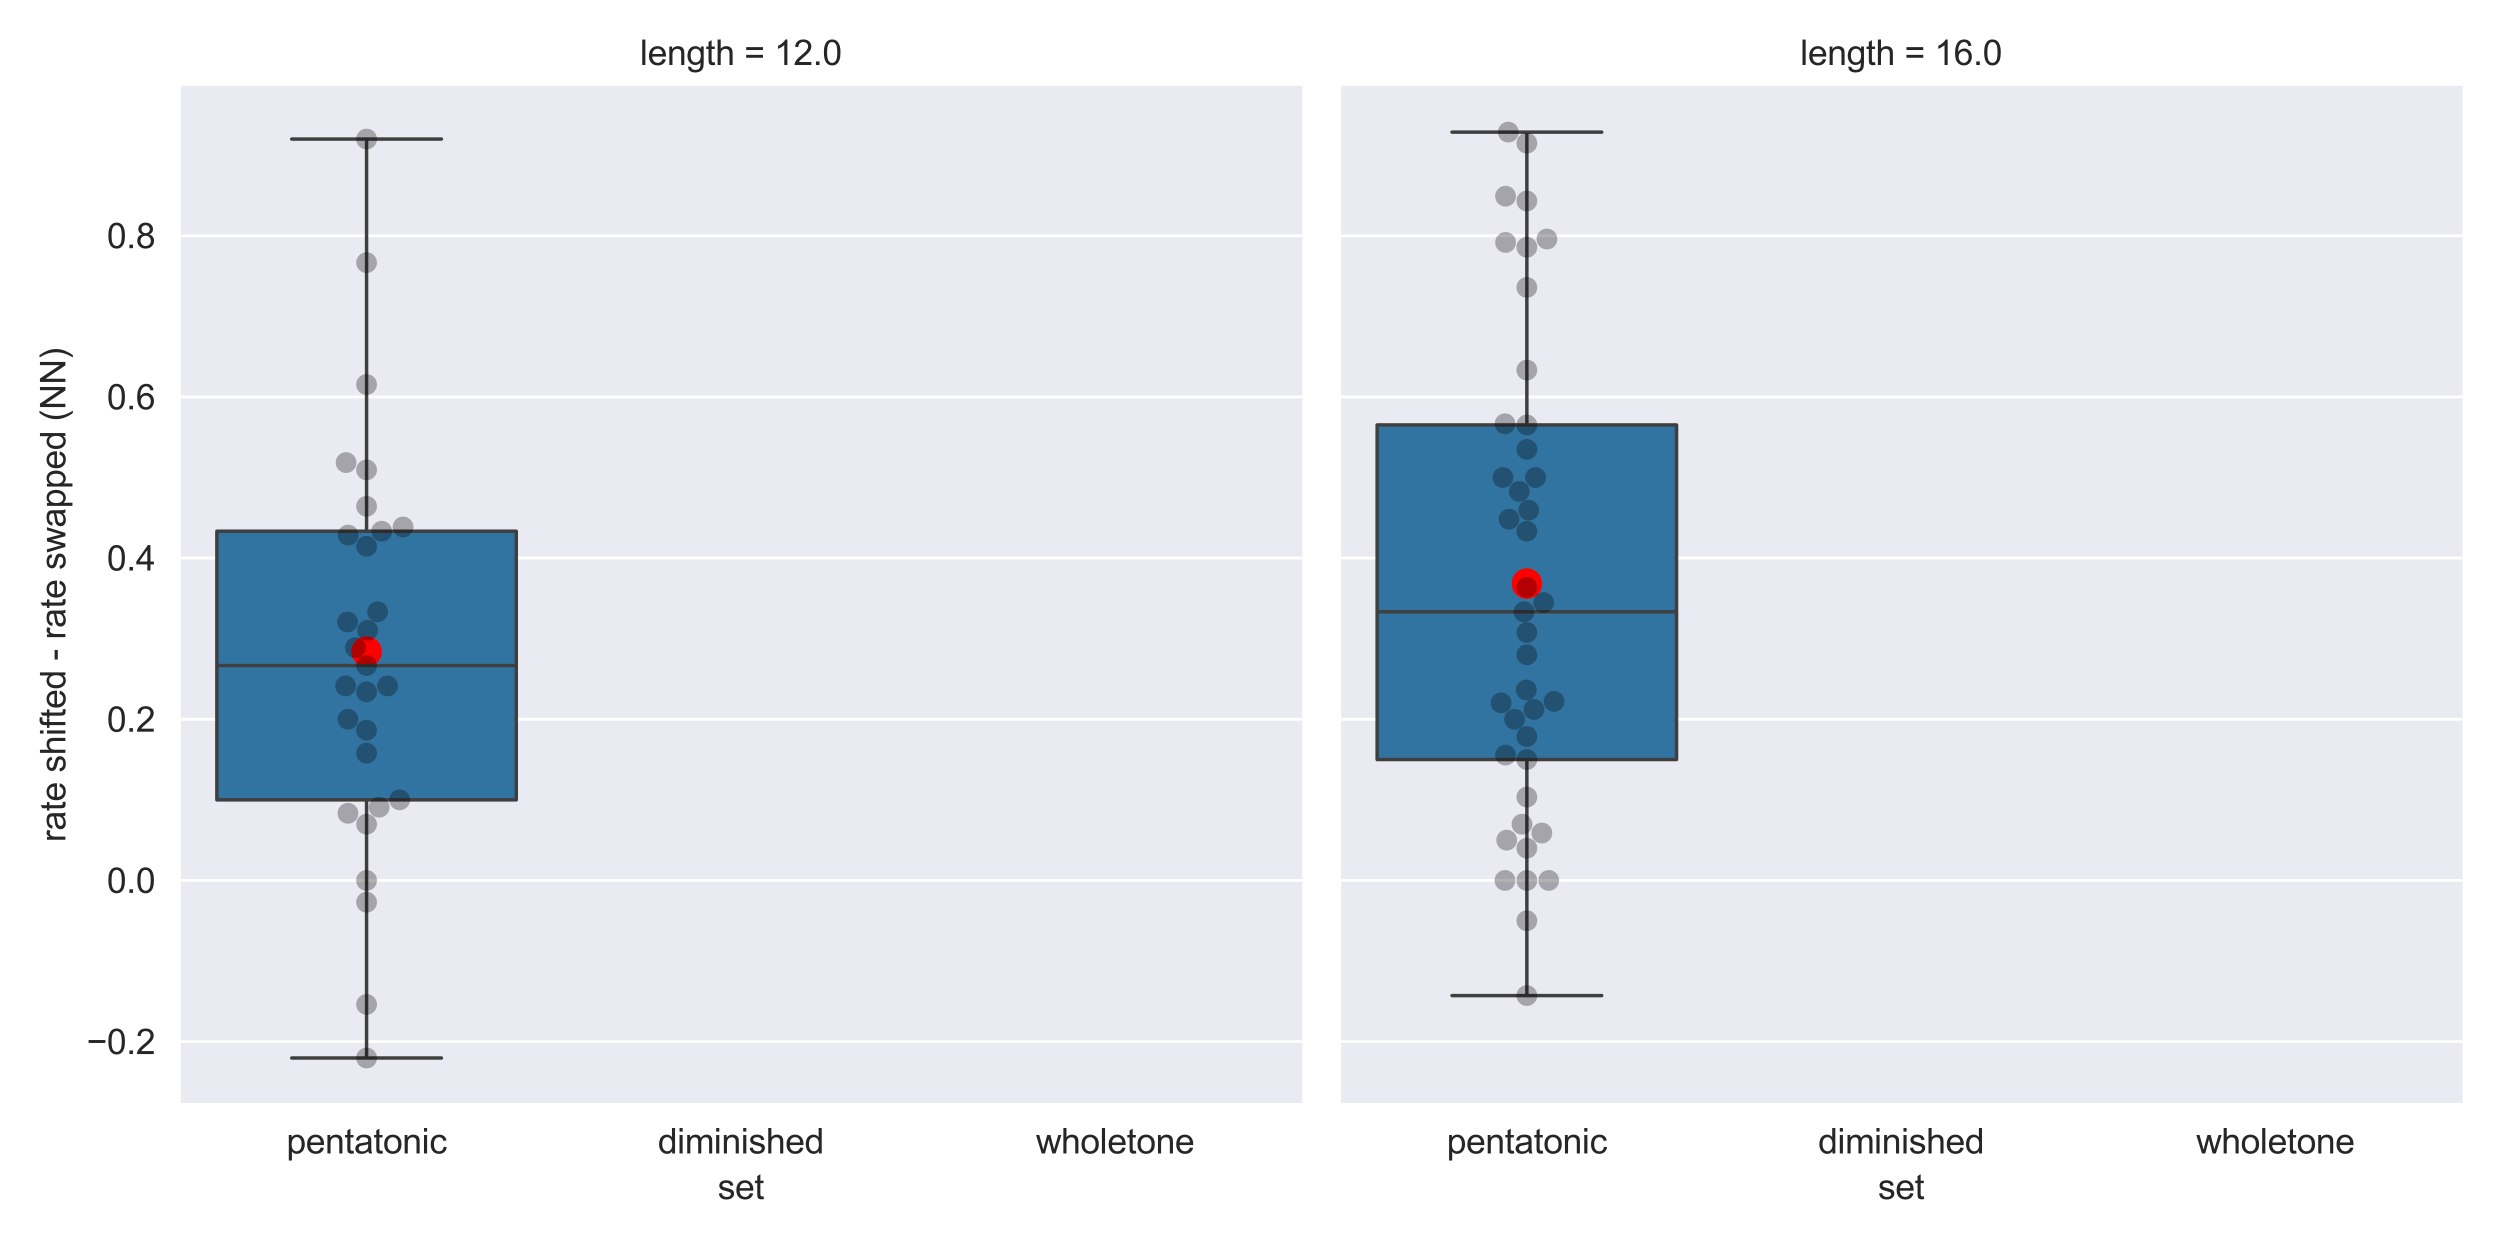 <?xml version="1.0" encoding="utf-8" standalone="no"?>
<!DOCTYPE svg PUBLIC "-//W3C//DTD SVG 1.1//EN"
  "http://www.w3.org/Graphics/SVG/1.1/DTD/svg11.dtd">
<svg xmlns:xlink="http://www.w3.org/1999/xlink" width="720pt" height="360pt" viewBox="0 0 720 360" xmlns="http://www.w3.org/2000/svg" version="1.1">
 <defs>
  <style type="text/css">*{stroke-linejoin: round; stroke-linecap: butt}</style>
 </defs>
 <g id="figure_1">
  <g id="patch_1">
   <path d="M 0 360 
L 720 360 
L 720 0 
L 0 0 
z
" style="fill: #ffffff"/>
  </g>
  <g id="axes_1">
   <g id="patch_2">
    <path d="M 51.68 318.04 
L 375.04 318.04 
L 375.04 24.72 
L 51.68 24.72 
z
" style="fill: #eaeaf2"/>
   </g>
   <g id="matplotlib.axis_1">
    <g id="xtick_1">
     <g id="text_1">
      <!-- pentatonic -->
      <g style="fill: #262626" transform="translate(82.501 332.198) scale(0.1 -0.1)">
       <defs>
        <path id="ArialMT-70" d="M 422 -1272 
L 422 3319 
L 934 3319 
L 934 2888 
Q 1116 3141 1344 3267 
Q 1572 3394 1897 3394 
Q 2322 3394 2647 3175 
Q 2972 2956 3137 2557 
Q 3303 2159 3303 1684 
Q 3303 1175 3120 767 
Q 2938 359 2589 142 
Q 2241 -75 1856 -75 
Q 1575 -75 1351 44 
Q 1128 163 984 344 
L 984 -1272 
L 422 -1272 
z
M 931 1641 
Q 931 1000 1190 694 
Q 1450 388 1819 388 
Q 2194 388 2461 705 
Q 2728 1022 2728 1688 
Q 2728 2322 2467 2637 
Q 2206 2953 1844 2953 
Q 1484 2953 1207 2617 
Q 931 2281 931 1641 
z
" transform="scale(0.016)"/>
        <path id="ArialMT-65" d="M 2694 1069 
L 3275 997 
Q 3138 488 2766 206 
Q 2394 -75 1816 -75 
Q 1088 -75 661 373 
Q 234 822 234 1631 
Q 234 2469 665 2931 
Q 1097 3394 1784 3394 
Q 2450 3394 2872 2941 
Q 3294 2488 3294 1666 
Q 3294 1616 3291 1516 
L 816 1516 
Q 847 969 1125 678 
Q 1403 388 1819 388 
Q 2128 388 2347 550 
Q 2566 713 2694 1069 
z
M 847 1978 
L 2700 1978 
Q 2663 2397 2488 2606 
Q 2219 2931 1791 2931 
Q 1403 2931 1139 2672 
Q 875 2413 847 1978 
z
" transform="scale(0.016)"/>
        <path id="ArialMT-6e" d="M 422 0 
L 422 3319 
L 928 3319 
L 928 2847 
Q 1294 3394 1984 3394 
Q 2284 3394 2536 3286 
Q 2788 3178 2913 3003 
Q 3038 2828 3088 2588 
Q 3119 2431 3119 2041 
L 3119 0 
L 2556 0 
L 2556 2019 
Q 2556 2363 2490 2533 
Q 2425 2703 2258 2804 
Q 2091 2906 1866 2906 
Q 1506 2906 1245 2678 
Q 984 2450 984 1813 
L 984 0 
L 422 0 
z
" transform="scale(0.016)"/>
        <path id="ArialMT-74" d="M 1650 503 
L 1731 6 
Q 1494 -44 1306 -44 
Q 1000 -44 831 53 
Q 663 150 594 308 
Q 525 466 525 972 
L 525 2881 
L 113 2881 
L 113 3319 
L 525 3319 
L 525 4141 
L 1084 4478 
L 1084 3319 
L 1650 3319 
L 1650 2881 
L 1084 2881 
L 1084 941 
Q 1084 700 1114 631 
Q 1144 563 1211 522 
Q 1278 481 1403 481 
Q 1497 481 1650 503 
z
" transform="scale(0.016)"/>
        <path id="ArialMT-61" d="M 2588 409 
Q 2275 144 1986 34 
Q 1697 -75 1366 -75 
Q 819 -75 525 192 
Q 231 459 231 875 
Q 231 1119 342 1320 
Q 453 1522 633 1644 
Q 813 1766 1038 1828 
Q 1203 1872 1538 1913 
Q 2219 1994 2541 2106 
Q 2544 2222 2544 2253 
Q 2544 2597 2384 2738 
Q 2169 2928 1744 2928 
Q 1347 2928 1158 2789 
Q 969 2650 878 2297 
L 328 2372 
Q 403 2725 575 2942 
Q 747 3159 1072 3276 
Q 1397 3394 1825 3394 
Q 2250 3394 2515 3294 
Q 2781 3194 2906 3042 
Q 3031 2891 3081 2659 
Q 3109 2516 3109 2141 
L 3109 1391 
Q 3109 606 3145 398 
Q 3181 191 3288 0 
L 2700 0 
Q 2613 175 2588 409 
z
M 2541 1666 
Q 2234 1541 1622 1453 
Q 1275 1403 1131 1340 
Q 988 1278 909 1158 
Q 831 1038 831 891 
Q 831 666 1001 516 
Q 1172 366 1500 366 
Q 1825 366 2078 508 
Q 2331 650 2450 897 
Q 2541 1088 2541 1459 
L 2541 1666 
z
" transform="scale(0.016)"/>
        <path id="ArialMT-6f" d="M 213 1659 
Q 213 2581 725 3025 
Q 1153 3394 1769 3394 
Q 2453 3394 2887 2945 
Q 3322 2497 3322 1706 
Q 3322 1066 3130 698 
Q 2938 331 2570 128 
Q 2203 -75 1769 -75 
Q 1072 -75 642 372 
Q 213 819 213 1659 
z
M 791 1659 
Q 791 1022 1069 705 
Q 1347 388 1769 388 
Q 2188 388 2466 706 
Q 2744 1025 2744 1678 
Q 2744 2294 2464 2611 
Q 2184 2928 1769 2928 
Q 1347 2928 1069 2612 
Q 791 2297 791 1659 
z
" transform="scale(0.016)"/>
        <path id="ArialMT-69" d="M 425 3934 
L 425 4581 
L 988 4581 
L 988 3934 
L 425 3934 
z
M 425 0 
L 425 3319 
L 988 3319 
L 988 0 
L 425 0 
z
" transform="scale(0.016)"/>
        <path id="ArialMT-63" d="M 2588 1216 
L 3141 1144 
Q 3050 572 2676 248 
Q 2303 -75 1759 -75 
Q 1078 -75 664 370 
Q 250 816 250 1647 
Q 250 2184 428 2587 
Q 606 2991 970 3192 
Q 1334 3394 1763 3394 
Q 2303 3394 2647 3120 
Q 2991 2847 3088 2344 
L 2541 2259 
Q 2463 2594 2264 2762 
Q 2066 2931 1784 2931 
Q 1359 2931 1093 2626 
Q 828 2322 828 1663 
Q 828 994 1084 691 
Q 1341 388 1753 388 
Q 2084 388 2306 591 
Q 2528 794 2588 1216 
z
" transform="scale(0.016)"/>
       </defs>
       <use xlink:href="#ArialMT-70"/>
       <use xlink:href="#ArialMT-65" x="55.615"/>
       <use xlink:href="#ArialMT-6e" x="111.23"/>
       <use xlink:href="#ArialMT-74" x="166.846"/>
       <use xlink:href="#ArialMT-61" x="194.629"/>
       <use xlink:href="#ArialMT-74" x="250.244"/>
       <use xlink:href="#ArialMT-6f" x="278.027"/>
       <use xlink:href="#ArialMT-6e" x="333.643"/>
       <use xlink:href="#ArialMT-69" x="389.258"/>
       <use xlink:href="#ArialMT-63" x="411.475"/>
      </g>
     </g>
    </g>
    <g id="xtick_2">
     <g id="text_2">
      <!-- diminished -->
      <g style="fill: #262626" transform="translate(189.46 332.198) scale(0.1 -0.1)">
       <defs>
        <path id="ArialMT-64" d="M 2575 0 
L 2575 419 
Q 2259 -75 1647 -75 
Q 1250 -75 917 144 
Q 584 363 401 755 
Q 219 1147 219 1656 
Q 219 2153 384 2558 
Q 550 2963 881 3178 
Q 1213 3394 1622 3394 
Q 1922 3394 2156 3267 
Q 2391 3141 2538 2938 
L 2538 4581 
L 3097 4581 
L 3097 0 
L 2575 0 
z
M 797 1656 
Q 797 1019 1065 703 
Q 1334 388 1700 388 
Q 2069 388 2326 689 
Q 2584 991 2584 1609 
Q 2584 2291 2321 2609 
Q 2059 2928 1675 2928 
Q 1300 2928 1048 2622 
Q 797 2316 797 1656 
z
" transform="scale(0.016)"/>
        <path id="ArialMT-6d" d="M 422 0 
L 422 3319 
L 925 3319 
L 925 2853 
Q 1081 3097 1340 3245 
Q 1600 3394 1931 3394 
Q 2300 3394 2536 3241 
Q 2772 3088 2869 2813 
Q 3263 3394 3894 3394 
Q 4388 3394 4653 3120 
Q 4919 2847 4919 2278 
L 4919 0 
L 4359 0 
L 4359 2091 
Q 4359 2428 4304 2576 
Q 4250 2725 4106 2815 
Q 3963 2906 3769 2906 
Q 3419 2906 3187 2673 
Q 2956 2441 2956 1928 
L 2956 0 
L 2394 0 
L 2394 2156 
Q 2394 2531 2256 2718 
Q 2119 2906 1806 2906 
Q 1569 2906 1367 2781 
Q 1166 2656 1075 2415 
Q 984 2175 984 1722 
L 984 0 
L 422 0 
z
" transform="scale(0.016)"/>
        <path id="ArialMT-73" d="M 197 991 
L 753 1078 
Q 800 744 1014 566 
Q 1228 388 1613 388 
Q 2000 388 2187 545 
Q 2375 703 2375 916 
Q 2375 1106 2209 1216 
Q 2094 1291 1634 1406 
Q 1016 1563 777 1677 
Q 538 1791 414 1992 
Q 291 2194 291 2438 
Q 291 2659 392 2848 
Q 494 3038 669 3163 
Q 800 3259 1026 3326 
Q 1253 3394 1513 3394 
Q 1903 3394 2198 3281 
Q 2494 3169 2634 2976 
Q 2775 2784 2828 2463 
L 2278 2388 
Q 2241 2644 2061 2787 
Q 1881 2931 1553 2931 
Q 1166 2931 1000 2803 
Q 834 2675 834 2503 
Q 834 2394 903 2306 
Q 972 2216 1119 2156 
Q 1203 2125 1616 2013 
Q 2213 1853 2448 1751 
Q 2684 1650 2818 1456 
Q 2953 1263 2953 975 
Q 2953 694 2789 445 
Q 2625 197 2315 61 
Q 2006 -75 1616 -75 
Q 969 -75 630 194 
Q 291 463 197 991 
z
" transform="scale(0.016)"/>
        <path id="ArialMT-68" d="M 422 0 
L 422 4581 
L 984 4581 
L 984 2938 
Q 1378 3394 1978 3394 
Q 2347 3394 2619 3248 
Q 2891 3103 3008 2847 
Q 3125 2591 3125 2103 
L 3125 0 
L 2563 0 
L 2563 2103 
Q 2563 2525 2380 2717 
Q 2197 2909 1863 2909 
Q 1613 2909 1392 2779 
Q 1172 2650 1078 2428 
Q 984 2206 984 1816 
L 984 0 
L 422 0 
z
" transform="scale(0.016)"/>
       </defs>
       <use xlink:href="#ArialMT-64"/>
       <use xlink:href="#ArialMT-69" x="55.615"/>
       <use xlink:href="#ArialMT-6d" x="77.832"/>
       <use xlink:href="#ArialMT-69" x="161.133"/>
       <use xlink:href="#ArialMT-6e" x="183.35"/>
       <use xlink:href="#ArialMT-69" x="238.965"/>
       <use xlink:href="#ArialMT-73" x="261.182"/>
       <use xlink:href="#ArialMT-68" x="311.182"/>
       <use xlink:href="#ArialMT-65" x="366.797"/>
       <use xlink:href="#ArialMT-64" x="422.412"/>
      </g>
     </g>
    </g>
    <g id="xtick_3">
     <g id="text_3">
      <!-- wholetone -->
      <g style="fill: #262626" transform="translate(298.353 332.198) scale(0.1 -0.1)">
       <defs>
        <path id="ArialMT-77" d="M 1034 0 
L 19 3319 
L 600 3319 
L 1128 1403 
L 1325 691 
Q 1338 744 1497 1375 
L 2025 3319 
L 2603 3319 
L 3100 1394 
L 3266 759 
L 3456 1400 
L 4025 3319 
L 4572 3319 
L 3534 0 
L 2950 0 
L 2422 1988 
L 2294 2553 
L 1622 0 
L 1034 0 
z
" transform="scale(0.016)"/>
        <path id="ArialMT-6c" d="M 409 0 
L 409 4581 
L 972 4581 
L 972 0 
L 409 0 
z
" transform="scale(0.016)"/>
       </defs>
       <use xlink:href="#ArialMT-77"/>
       <use xlink:href="#ArialMT-68" x="72.217"/>
       <use xlink:href="#ArialMT-6f" x="127.832"/>
       <use xlink:href="#ArialMT-6c" x="183.447"/>
       <use xlink:href="#ArialMT-65" x="205.664"/>
       <use xlink:href="#ArialMT-74" x="261.279"/>
       <use xlink:href="#ArialMT-6f" x="289.062"/>
       <use xlink:href="#ArialMT-6e" x="344.678"/>
       <use xlink:href="#ArialMT-65" x="400.293"/>
      </g>
     </g>
    </g>
    <g id="text_4">
     <!-- set -->
     <g style="fill: #262626" transform="translate(206.69 345.343) scale(0.1 -0.1)">
      <use xlink:href="#ArialMT-73"/>
      <use xlink:href="#ArialMT-65" x="50"/>
      <use xlink:href="#ArialMT-74" x="105.615"/>
     </g>
    </g>
   </g>
   <g id="matplotlib.axis_2">
    <g id="ytick_1">
     <g id="line2d_1">
      <path d="M 51.68 299.987 
L 375.04 299.987 
" clip-path="url(#p1018d784e9)" style="fill: none; stroke: #ffffff; stroke-width: 0.8; stroke-linecap: round"/>
     </g>
     <g id="text_5">
      <!-- −0.2 -->
      <g style="fill: #262626" transform="translate(24.939 303.566) scale(0.1 -0.1)">
       <defs>
        <path id="ArialMT-2212" d="M 3381 1997 
L 356 1997 
L 356 2522 
L 3381 2522 
L 3381 1997 
z
" transform="scale(0.016)"/>
        <path id="ArialMT-30" d="M 266 2259 
Q 266 3072 433 3567 
Q 600 4063 929 4331 
Q 1259 4600 1759 4600 
Q 2128 4600 2406 4451 
Q 2684 4303 2865 4023 
Q 3047 3744 3150 3342 
Q 3253 2941 3253 2259 
Q 3253 1453 3087 958 
Q 2922 463 2592 192 
Q 2263 -78 1759 -78 
Q 1097 -78 719 397 
Q 266 969 266 2259 
z
M 844 2259 
Q 844 1131 1108 757 
Q 1372 384 1759 384 
Q 2147 384 2411 759 
Q 2675 1134 2675 2259 
Q 2675 3391 2411 3762 
Q 2147 4134 1753 4134 
Q 1366 4134 1134 3806 
Q 844 3388 844 2259 
z
" transform="scale(0.016)"/>
        <path id="ArialMT-2e" d="M 581 0 
L 581 641 
L 1222 641 
L 1222 0 
L 581 0 
z
" transform="scale(0.016)"/>
        <path id="ArialMT-32" d="M 3222 541 
L 3222 0 
L 194 0 
Q 188 203 259 391 
Q 375 700 629 1000 
Q 884 1300 1366 1694 
Q 2113 2306 2375 2664 
Q 2638 3022 2638 3341 
Q 2638 3675 2398 3904 
Q 2159 4134 1775 4134 
Q 1369 4134 1125 3890 
Q 881 3647 878 3216 
L 300 3275 
Q 359 3922 746 4261 
Q 1134 4600 1788 4600 
Q 2447 4600 2831 4234 
Q 3216 3869 3216 3328 
Q 3216 3053 3103 2787 
Q 2991 2522 2730 2228 
Q 2469 1934 1863 1422 
Q 1356 997 1212 845 
Q 1069 694 975 541 
L 3222 541 
z
" transform="scale(0.016)"/>
       </defs>
       <use xlink:href="#ArialMT-2212"/>
       <use xlink:href="#ArialMT-30" x="58.398"/>
       <use xlink:href="#ArialMT-2e" x="114.014"/>
       <use xlink:href="#ArialMT-32" x="141.797"/>
      </g>
     </g>
    </g>
    <g id="ytick_2">
     <g id="line2d_2">
      <path d="M 51.68 253.568 
L 375.04 253.568 
" clip-path="url(#p1018d784e9)" style="fill: none; stroke: #ffffff; stroke-width: 0.8; stroke-linecap: round"/>
     </g>
     <g id="text_6">
      <!-- 0.0 -->
      <g style="fill: #262626" transform="translate(30.78 257.147) scale(0.1 -0.1)">
       <use xlink:href="#ArialMT-30"/>
       <use xlink:href="#ArialMT-2e" x="55.615"/>
       <use xlink:href="#ArialMT-30" x="83.398"/>
      </g>
     </g>
    </g>
    <g id="ytick_3">
     <g id="line2d_3">
      <path d="M 51.68 207.149 
L 375.04 207.149 
" clip-path="url(#p1018d784e9)" style="fill: none; stroke: #ffffff; stroke-width: 0.8; stroke-linecap: round"/>
     </g>
     <g id="text_7">
      <!-- 0.2 -->
      <g style="fill: #262626" transform="translate(30.78 210.728) scale(0.1 -0.1)">
       <use xlink:href="#ArialMT-30"/>
       <use xlink:href="#ArialMT-2e" x="55.615"/>
       <use xlink:href="#ArialMT-32" x="83.398"/>
      </g>
     </g>
    </g>
    <g id="ytick_4">
     <g id="line2d_4">
      <path d="M 51.68 160.731 
L 375.04 160.731 
" clip-path="url(#p1018d784e9)" style="fill: none; stroke: #ffffff; stroke-width: 0.8; stroke-linecap: round"/>
     </g>
     <g id="text_8">
      <!-- 0.4 -->
      <g style="fill: #262626" transform="translate(30.78 164.31) scale(0.1 -0.1)">
       <defs>
        <path id="ArialMT-34" d="M 2069 0 
L 2069 1097 
L 81 1097 
L 81 1613 
L 2172 4581 
L 2631 4581 
L 2631 1613 
L 3250 1613 
L 3250 1097 
L 2631 1097 
L 2631 0 
L 2069 0 
z
M 2069 1613 
L 2069 3678 
L 634 1613 
L 2069 1613 
z
" transform="scale(0.016)"/>
       </defs>
       <use xlink:href="#ArialMT-30"/>
       <use xlink:href="#ArialMT-2e" x="55.615"/>
       <use xlink:href="#ArialMT-34" x="83.398"/>
      </g>
     </g>
    </g>
    <g id="ytick_5">
     <g id="line2d_5">
      <path d="M 51.68 114.312 
L 375.04 114.312 
" clip-path="url(#p1018d784e9)" style="fill: none; stroke: #ffffff; stroke-width: 0.8; stroke-linecap: round"/>
     </g>
     <g id="text_9">
      <!-- 0.6 -->
      <g style="fill: #262626" transform="translate(30.78 117.891) scale(0.1 -0.1)">
       <defs>
        <path id="ArialMT-36" d="M 3184 3459 
L 2625 3416 
Q 2550 3747 2413 3897 
Q 2184 4138 1850 4138 
Q 1581 4138 1378 3988 
Q 1113 3794 959 3422 
Q 806 3050 800 2363 
Q 1003 2672 1297 2822 
Q 1591 2972 1913 2972 
Q 2475 2972 2870 2558 
Q 3266 2144 3266 1488 
Q 3266 1056 3080 686 
Q 2894 316 2569 119 
Q 2244 -78 1831 -78 
Q 1128 -78 684 439 
Q 241 956 241 2144 
Q 241 3472 731 4075 
Q 1159 4600 1884 4600 
Q 2425 4600 2770 4297 
Q 3116 3994 3184 3459 
z
M 888 1484 
Q 888 1194 1011 928 
Q 1134 663 1356 523 
Q 1578 384 1822 384 
Q 2178 384 2434 671 
Q 2691 959 2691 1453 
Q 2691 1928 2437 2201 
Q 2184 2475 1800 2475 
Q 1419 2475 1153 2201 
Q 888 1928 888 1484 
z
" transform="scale(0.016)"/>
       </defs>
       <use xlink:href="#ArialMT-30"/>
       <use xlink:href="#ArialMT-2e" x="55.615"/>
       <use xlink:href="#ArialMT-36" x="83.398"/>
      </g>
     </g>
    </g>
    <g id="ytick_6">
     <g id="line2d_6">
      <path d="M 51.68 67.893 
L 375.04 67.893 
" clip-path="url(#p1018d784e9)" style="fill: none; stroke: #ffffff; stroke-width: 0.8; stroke-linecap: round"/>
     </g>
     <g id="text_10">
      <!-- 0.8 -->
      <g style="fill: #262626" transform="translate(30.78 71.472) scale(0.1 -0.1)">
       <defs>
        <path id="ArialMT-38" d="M 1131 2484 
Q 781 2613 612 2850 
Q 444 3088 444 3419 
Q 444 3919 803 4259 
Q 1163 4600 1759 4600 
Q 2359 4600 2725 4251 
Q 3091 3903 3091 3403 
Q 3091 3084 2923 2848 
Q 2756 2613 2416 2484 
Q 2838 2347 3058 2040 
Q 3278 1734 3278 1309 
Q 3278 722 2862 322 
Q 2447 -78 1769 -78 
Q 1091 -78 675 323 
Q 259 725 259 1325 
Q 259 1772 486 2073 
Q 713 2375 1131 2484 
z
M 1019 3438 
Q 1019 3113 1228 2906 
Q 1438 2700 1772 2700 
Q 2097 2700 2305 2904 
Q 2513 3109 2513 3406 
Q 2513 3716 2298 3927 
Q 2084 4138 1766 4138 
Q 1444 4138 1231 3931 
Q 1019 3725 1019 3438 
z
M 838 1322 
Q 838 1081 952 856 
Q 1066 631 1291 507 
Q 1516 384 1775 384 
Q 2178 384 2440 643 
Q 2703 903 2703 1303 
Q 2703 1709 2433 1975 
Q 2163 2241 1756 2241 
Q 1359 2241 1098 1978 
Q 838 1716 838 1322 
z
" transform="scale(0.016)"/>
       </defs>
       <use xlink:href="#ArialMT-30"/>
       <use xlink:href="#ArialMT-2e" x="55.615"/>
       <use xlink:href="#ArialMT-38" x="83.398"/>
      </g>
     </g>
    </g>
    <g id="text_11">
     <!-- rate shifted - rate swapped (NN) -->
     <g style="fill: #262626" transform="translate(18.835 242.515) rotate(-90) scale(0.1 -0.1)">
      <defs>
       <path id="ArialMT-72" d="M 416 0 
L 416 3319 
L 922 3319 
L 922 2816 
Q 1116 3169 1280 3281 
Q 1444 3394 1641 3394 
Q 1925 3394 2219 3213 
L 2025 2691 
Q 1819 2813 1613 2813 
Q 1428 2813 1281 2702 
Q 1134 2591 1072 2394 
Q 978 2094 978 1738 
L 978 0 
L 416 0 
z
" transform="scale(0.016)"/>
       <path id="ArialMT-20" transform="scale(0.016)"/>
       <path id="ArialMT-66" d="M 556 0 
L 556 2881 
L 59 2881 
L 59 3319 
L 556 3319 
L 556 3672 
Q 556 4006 616 4169 
Q 697 4388 901 4523 
Q 1106 4659 1475 4659 
Q 1713 4659 2000 4603 
L 1916 4113 
Q 1741 4144 1584 4144 
Q 1328 4144 1222 4034 
Q 1116 3925 1116 3625 
L 1116 3319 
L 1763 3319 
L 1763 2881 
L 1116 2881 
L 1116 0 
L 556 0 
z
" transform="scale(0.016)"/>
       <path id="ArialMT-2d" d="M 203 1375 
L 203 1941 
L 1931 1941 
L 1931 1375 
L 203 1375 
z
" transform="scale(0.016)"/>
       <path id="ArialMT-28" d="M 1497 -1347 
Q 1031 -759 709 28 
Q 388 816 388 1659 
Q 388 2403 628 3084 
Q 909 3875 1497 4659 
L 1900 4659 
Q 1522 4009 1400 3731 
Q 1209 3300 1100 2831 
Q 966 2247 966 1656 
Q 966 153 1900 -1347 
L 1497 -1347 
z
" transform="scale(0.016)"/>
       <path id="ArialMT-4e" d="M 488 0 
L 488 4581 
L 1109 4581 
L 3516 984 
L 3516 4581 
L 4097 4581 
L 4097 0 
L 3475 0 
L 1069 3600 
L 1069 0 
L 488 0 
z
" transform="scale(0.016)"/>
       <path id="ArialMT-29" d="M 791 -1347 
L 388 -1347 
Q 1322 153 1322 1656 
Q 1322 2244 1188 2822 
Q 1081 3291 891 3722 
Q 769 4003 388 4659 
L 791 4659 
Q 1378 3875 1659 3084 
Q 1900 2403 1900 1659 
Q 1900 816 1576 28 
Q 1253 -759 791 -1347 
z
" transform="scale(0.016)"/>
      </defs>
      <use xlink:href="#ArialMT-72"/>
      <use xlink:href="#ArialMT-61" x="33.301"/>
      <use xlink:href="#ArialMT-74" x="88.916"/>
      <use xlink:href="#ArialMT-65" x="116.699"/>
      <use xlink:href="#ArialMT-20" x="172.314"/>
      <use xlink:href="#ArialMT-73" x="200.098"/>
      <use xlink:href="#ArialMT-68" x="250.098"/>
      <use xlink:href="#ArialMT-69" x="305.713"/>
      <use xlink:href="#ArialMT-66" x="327.93"/>
      <use xlink:href="#ArialMT-74" x="355.713"/>
      <use xlink:href="#ArialMT-65" x="383.496"/>
      <use xlink:href="#ArialMT-64" x="439.111"/>
      <use xlink:href="#ArialMT-20" x="494.727"/>
      <use xlink:href="#ArialMT-2d" x="522.51"/>
      <use xlink:href="#ArialMT-20" x="555.811"/>
      <use xlink:href="#ArialMT-72" x="583.594"/>
      <use xlink:href="#ArialMT-61" x="616.895"/>
      <use xlink:href="#ArialMT-74" x="672.51"/>
      <use xlink:href="#ArialMT-65" x="700.293"/>
      <use xlink:href="#ArialMT-20" x="755.908"/>
      <use xlink:href="#ArialMT-73" x="783.691"/>
      <use xlink:href="#ArialMT-77" x="833.691"/>
      <use xlink:href="#ArialMT-61" x="905.908"/>
      <use xlink:href="#ArialMT-70" x="961.523"/>
      <use xlink:href="#ArialMT-70" x="1017.139"/>
      <use xlink:href="#ArialMT-65" x="1072.754"/>
      <use xlink:href="#ArialMT-64" x="1128.369"/>
      <use xlink:href="#ArialMT-20" x="1183.984"/>
      <use xlink:href="#ArialMT-28" x="1211.768"/>
      <use xlink:href="#ArialMT-4e" x="1245.068"/>
      <use xlink:href="#ArialMT-4e" x="1317.285"/>
      <use xlink:href="#ArialMT-29" x="1389.502"/>
     </g>
    </g>
   </g>
   <g id="patch_3">
    <path d="M 62.459 230.359 
L 148.688 230.359 
L 148.688 152.994 
L 62.459 152.994 
L 62.459 230.359 
z
" clip-path="url(#p1018d784e9)" style="fill: #3274a1; stroke: #3f3f3f; stroke-linejoin: miter"/>
   </g>
   <g id="line2d_7">
    <path d="M 105.573 230.359 
L 105.573 304.707 
" clip-path="url(#p1018d784e9)" style="fill: none; stroke: #3f3f3f"/>
   </g>
   <g id="line2d_8">
    <path d="M 105.573 152.994 
L 105.573 40.042 
" clip-path="url(#p1018d784e9)" style="fill: none; stroke: #3f3f3f"/>
   </g>
   <g id="line2d_9">
    <path d="M 84.016 304.707 
L 127.131 304.707 
" clip-path="url(#p1018d784e9)" style="fill: none; stroke: #3f3f3f; stroke-linecap: round"/>
   </g>
   <g id="line2d_10">
    <path d="M 84.016 40.042 
L 127.131 40.042 
" clip-path="url(#p1018d784e9)" style="fill: none; stroke: #3f3f3f; stroke-linecap: round"/>
   </g>
   <g id="line2d_11"/>
   <g id="line2d_12">
    <defs>
     <path id="m2d10c7b315" d="M 0 3.384 
C 0.897 3.384 1.758 3.027 2.393 2.393 
C 3.027 1.758 3.384 0.897 3.384 0 
C 3.384 -0.897 3.027 -1.758 2.393 -2.393 
C 1.758 -3.027 0.897 -3.384 0 -3.384 
C -0.897 -3.384 -1.758 -3.027 -2.393 -2.393 
C -3.027 -1.758 -3.384 -0.897 -3.384 0 
C -3.384 0.897 -3.027 1.758 -2.393 2.393 
C -1.758 3.027 -0.897 3.384 0 3.384 
z
" style="stroke: #ff0000; stroke-width: 2.025"/>
    </defs>
    <g clip-path="url(#p1018d784e9)">
     <use xlink:href="#m2d10c7b315" x="105.573" y="187.675" style="fill: #ff0000; stroke: #ff0000; stroke-width: 2.025"/>
    </g>
   </g>
   <g id="line2d_13">
    <path d="M 62.459 191.676 
L 148.688 191.676 
" clip-path="url(#p1018d784e9)" style="fill: none; stroke: #3f3f3f"/>
   </g>
   <g id="patch_4">
    <path d="M 51.68 318.04 
L 51.68 24.72 
" style="fill: none; stroke: #ffffff; stroke-width: 0.8; stroke-linejoin: miter; stroke-linecap: square"/>
   </g>
   <g id="patch_5">
    <path d="M 51.68 318.04 
L 375.04 318.04 
" style="fill: none; stroke: #ffffff; stroke-width: 0.8; stroke-linejoin: miter; stroke-linecap: square"/>
   </g>
   <g id="PathCollection_1">
    <defs>
     <path id="m7221fc962d" d="M 0 3 
C 0.796 3 1.559 2.684 2.121 2.121 
C 2.684 1.559 3 0.796 3 0 
C 3 -0.796 2.684 -1.559 2.121 -2.121 
C 1.559 -2.684 0.796 -3 0 -3 
C -0.796 -3 -1.559 -2.684 -2.121 -2.121 
C -2.684 -1.559 -3 -0.796 -3 0 
C -3 0.796 -2.684 1.559 -2.121 2.121 
C -1.559 2.684 -0.796 3 0 3 
z
"/>
    </defs>
    <g clip-path="url(#p1018d784e9)">
     <use xlink:href="#m7221fc962d" x="105.573" y="253.568" style="fill-opacity: 0.3"/>
     <use xlink:href="#m7221fc962d" x="105.573" y="304.707" style="fill-opacity: 0.3"/>
     <use xlink:href="#m7221fc962d" x="105.573" y="157.334" style="fill-opacity: 0.3"/>
     <use xlink:href="#m7221fc962d" x="105.573" y="199.248" style="fill-opacity: 0.3"/>
     <use xlink:href="#m7221fc962d" x="105.573" y="110.741" style="fill-opacity: 0.3"/>
     <use xlink:href="#m7221fc962d" x="105.573" y="216.922" style="fill-opacity: 0.3"/>
     <use xlink:href="#m7221fc962d" x="111.614" y="197.545" style="fill-opacity: 0.3"/>
     <use xlink:href="#m7221fc962d" x="105.573" y="210.296" style="fill-opacity: 0.3"/>
     <use xlink:href="#m7221fc962d" x="105.573" y="289.275" style="fill-opacity: 0.3"/>
     <use xlink:href="#m7221fc962d" x="99.532" y="197.545" style="fill-opacity: 0.3"/>
     <use xlink:href="#m7221fc962d" x="105.573" y="75.63" style="fill-opacity: 0.3"/>
     <use xlink:href="#m7221fc962d" x="105.573" y="40.042" style="fill-opacity: 0.3"/>
     <use xlink:href="#m7221fc962d" x="102.354" y="186.519" style="fill-opacity: 0.3"/>
     <use xlink:href="#m7221fc962d" x="100.102" y="179.123" style="fill-opacity: 0.3"/>
     <use xlink:href="#m7221fc962d" x="109.924" y="152.994" style="fill-opacity: 0.3"/>
     <use xlink:href="#m7221fc962d" x="99.675" y="133.223" style="fill-opacity: 0.3"/>
     <use xlink:href="#m7221fc962d" x="115.097" y="230.359" style="fill-opacity: 0.3"/>
     <use xlink:href="#m7221fc962d" x="105.573" y="259.841" style="fill-opacity: 0.3"/>
     <use xlink:href="#m7221fc962d" x="108.75" y="176.204" style="fill-opacity: 0.3"/>
     <use xlink:href="#m7221fc962d" x="116.092" y="151.773" style="fill-opacity: 0.3"/>
     <use xlink:href="#m7221fc962d" x="105.869" y="181.539" style="fill-opacity: 0.3"/>
     <use xlink:href="#m7221fc962d" x="105.573" y="145.81" style="fill-opacity: 0.3"/>
     <use xlink:href="#m7221fc962d" x="109.199" y="232.469" style="fill-opacity: 0.3"/>
     <use xlink:href="#m7221fc962d" x="105.573" y="191.676" style="fill-opacity: 0.3"/>
     <use xlink:href="#m7221fc962d" x="105.573" y="237.375" style="fill-opacity: 0.3"/>
     <use xlink:href="#m7221fc962d" x="100.267" y="154.099" style="fill-opacity: 0.3"/>
     <use xlink:href="#m7221fc962d" x="105.573" y="135.332" style="fill-opacity: 0.3"/>
     <use xlink:href="#m7221fc962d" x="100.21" y="234.227" style="fill-opacity: 0.3"/>
     <use xlink:href="#m7221fc962d" x="100.209" y="207.149" style="fill-opacity: 0.3"/>
    </g>
   </g>
   <g id="text_12">
    <!-- length = 12.0 -->
    <g style="fill: #262626" transform="translate(184.309 18.72) scale(0.1 -0.1)">
     <defs>
      <path id="ArialMT-67" d="M 319 -275 
L 866 -356 
Q 900 -609 1056 -725 
Q 1266 -881 1628 -881 
Q 2019 -881 2231 -725 
Q 2444 -569 2519 -288 
Q 2563 -116 2559 434 
Q 2191 0 1641 0 
Q 956 0 581 494 
Q 206 988 206 1678 
Q 206 2153 378 2554 
Q 550 2956 876 3175 
Q 1203 3394 1644 3394 
Q 2231 3394 2613 2919 
L 2613 3319 
L 3131 3319 
L 3131 450 
Q 3131 -325 2973 -648 
Q 2816 -972 2473 -1159 
Q 2131 -1347 1631 -1347 
Q 1038 -1347 672 -1080 
Q 306 -813 319 -275 
z
M 784 1719 
Q 784 1066 1043 766 
Q 1303 466 1694 466 
Q 2081 466 2343 764 
Q 2606 1063 2606 1700 
Q 2606 2309 2336 2618 
Q 2066 2928 1684 2928 
Q 1309 2928 1046 2623 
Q 784 2319 784 1719 
z
" transform="scale(0.016)"/>
      <path id="ArialMT-3d" d="M 3381 2694 
L 356 2694 
L 356 3219 
L 3381 3219 
L 3381 2694 
z
M 3381 1303 
L 356 1303 
L 356 1828 
L 3381 1828 
L 3381 1303 
z
" transform="scale(0.016)"/>
      <path id="ArialMT-31" d="M 2384 0 
L 1822 0 
L 1822 3584 
Q 1619 3391 1289 3197 
Q 959 3003 697 2906 
L 697 3450 
Q 1169 3672 1522 3987 
Q 1875 4303 2022 4600 
L 2384 4600 
L 2384 0 
z
" transform="scale(0.016)"/>
     </defs>
     <use xlink:href="#ArialMT-6c"/>
     <use xlink:href="#ArialMT-65" x="22.217"/>
     <use xlink:href="#ArialMT-6e" x="77.832"/>
     <use xlink:href="#ArialMT-67" x="133.447"/>
     <use xlink:href="#ArialMT-74" x="189.062"/>
     <use xlink:href="#ArialMT-68" x="216.846"/>
     <use xlink:href="#ArialMT-20" x="272.461"/>
     <use xlink:href="#ArialMT-3d" x="300.244"/>
     <use xlink:href="#ArialMT-20" x="358.643"/>
     <use xlink:href="#ArialMT-31" x="386.426"/>
     <use xlink:href="#ArialMT-32" x="442.041"/>
     <use xlink:href="#ArialMT-2e" x="497.656"/>
     <use xlink:href="#ArialMT-30" x="525.439"/>
    </g>
   </g>
  </g>
  <g id="axes_2">
   <g id="patch_6">
    <path d="M 385.84 318.04 
L 709.2 318.04 
L 709.2 24.72 
L 385.84 24.72 
z
" style="fill: #eaeaf2"/>
   </g>
   <g id="matplotlib.axis_3">
    <g id="xtick_4">
     <g id="text_13">
      <!-- pentatonic -->
      <g style="fill: #262626" transform="translate(416.661 332.198) scale(0.1 -0.1)">
       <use xlink:href="#ArialMT-70"/>
       <use xlink:href="#ArialMT-65" x="55.615"/>
       <use xlink:href="#ArialMT-6e" x="111.23"/>
       <use xlink:href="#ArialMT-74" x="166.846"/>
       <use xlink:href="#ArialMT-61" x="194.629"/>
       <use xlink:href="#ArialMT-74" x="250.244"/>
       <use xlink:href="#ArialMT-6f" x="278.027"/>
       <use xlink:href="#ArialMT-6e" x="333.643"/>
       <use xlink:href="#ArialMT-69" x="389.258"/>
       <use xlink:href="#ArialMT-63" x="411.475"/>
      </g>
     </g>
    </g>
    <g id="xtick_5">
     <g id="text_14">
      <!-- diminished -->
      <g style="fill: #262626" transform="translate(523.62 332.198) scale(0.1 -0.1)">
       <use xlink:href="#ArialMT-64"/>
       <use xlink:href="#ArialMT-69" x="55.615"/>
       <use xlink:href="#ArialMT-6d" x="77.832"/>
       <use xlink:href="#ArialMT-69" x="161.133"/>
       <use xlink:href="#ArialMT-6e" x="183.35"/>
       <use xlink:href="#ArialMT-69" x="238.965"/>
       <use xlink:href="#ArialMT-73" x="261.182"/>
       <use xlink:href="#ArialMT-68" x="311.182"/>
       <use xlink:href="#ArialMT-65" x="366.797"/>
       <use xlink:href="#ArialMT-64" x="422.412"/>
      </g>
     </g>
    </g>
    <g id="xtick_6">
     <g id="text_15">
      <!-- wholetone -->
      <g style="fill: #262626" transform="translate(632.513 332.198) scale(0.1 -0.1)">
       <use xlink:href="#ArialMT-77"/>
       <use xlink:href="#ArialMT-68" x="72.217"/>
       <use xlink:href="#ArialMT-6f" x="127.832"/>
       <use xlink:href="#ArialMT-6c" x="183.447"/>
       <use xlink:href="#ArialMT-65" x="205.664"/>
       <use xlink:href="#ArialMT-74" x="261.279"/>
       <use xlink:href="#ArialMT-6f" x="289.062"/>
       <use xlink:href="#ArialMT-6e" x="344.678"/>
       <use xlink:href="#ArialMT-65" x="400.293"/>
      </g>
     </g>
    </g>
    <g id="text_16">
     <!-- set -->
     <g style="fill: #262626" transform="translate(540.85 345.343) scale(0.1 -0.1)">
      <use xlink:href="#ArialMT-73"/>
      <use xlink:href="#ArialMT-65" x="50"/>
      <use xlink:href="#ArialMT-74" x="105.615"/>
     </g>
    </g>
   </g>
   <g id="matplotlib.axis_4">
    <g id="ytick_7">
     <g id="line2d_14">
      <path d="M 385.84 299.987 
L 709.2 299.987 
" clip-path="url(#p49f4fe23a4)" style="fill: none; stroke: #ffffff; stroke-width: 0.8; stroke-linecap: round"/>
     </g>
    </g>
    <g id="ytick_8">
     <g id="line2d_15">
      <path d="M 385.84 253.568 
L 709.2 253.568 
" clip-path="url(#p49f4fe23a4)" style="fill: none; stroke: #ffffff; stroke-width: 0.8; stroke-linecap: round"/>
     </g>
    </g>
    <g id="ytick_9">
     <g id="line2d_16">
      <path d="M 385.84 207.149 
L 709.2 207.149 
" clip-path="url(#p49f4fe23a4)" style="fill: none; stroke: #ffffff; stroke-width: 0.8; stroke-linecap: round"/>
     </g>
    </g>
    <g id="ytick_10">
     <g id="line2d_17">
      <path d="M 385.84 160.731 
L 709.2 160.731 
" clip-path="url(#p49f4fe23a4)" style="fill: none; stroke: #ffffff; stroke-width: 0.8; stroke-linecap: round"/>
     </g>
    </g>
    <g id="ytick_11">
     <g id="line2d_18">
      <path d="M 385.84 114.312 
L 709.2 114.312 
" clip-path="url(#p49f4fe23a4)" style="fill: none; stroke: #ffffff; stroke-width: 0.8; stroke-linecap: round"/>
     </g>
    </g>
    <g id="ytick_12">
     <g id="line2d_19">
      <path d="M 385.84 67.893 
L 709.2 67.893 
" clip-path="url(#p49f4fe23a4)" style="fill: none; stroke: #ffffff; stroke-width: 0.8; stroke-linecap: round"/>
     </g>
    </g>
   </g>
   <g id="patch_7">
    <path d="M 396.619 218.754 
L 482.848 218.754 
L 482.848 122.385 
L 396.619 122.385 
L 396.619 218.754 
z
" clip-path="url(#p49f4fe23a4)" style="fill: #3274a1; stroke: #3f3f3f; stroke-linejoin: miter"/>
   </g>
   <g id="line2d_20">
    <path d="M 439.733 218.754 
L 439.733 286.724 
" clip-path="url(#p49f4fe23a4)" style="fill: none; stroke: #3f3f3f"/>
   </g>
   <g id="line2d_21">
    <path d="M 439.733 122.385 
L 439.733 38.053 
" clip-path="url(#p49f4fe23a4)" style="fill: none; stroke: #3f3f3f"/>
   </g>
   <g id="line2d_22">
    <path d="M 418.176 286.724 
L 461.291 286.724 
" clip-path="url(#p49f4fe23a4)" style="fill: none; stroke: #3f3f3f; stroke-linecap: round"/>
   </g>
   <g id="line2d_23">
    <path d="M 418.176 38.053 
L 461.291 38.053 
" clip-path="url(#p49f4fe23a4)" style="fill: none; stroke: #3f3f3f; stroke-linecap: round"/>
   </g>
   <g id="line2d_24"/>
   <g id="line2d_25">
    <g clip-path="url(#p49f4fe23a4)">
     <use xlink:href="#m2d10c7b315" x="439.733" y="168.075" style="fill: #ff0000; stroke: #ff0000; stroke-width: 2.025"/>
    </g>
   </g>
   <g id="line2d_26">
    <path d="M 396.619 176.204 
L 482.848 176.204 
" clip-path="url(#p49f4fe23a4)" style="fill: none; stroke: #3f3f3f"/>
   </g>
   <g id="patch_8">
    <path d="M 385.84 318.04 
L 385.84 24.72 
" style="fill: none; stroke: #ffffff; stroke-width: 0.8; stroke-linejoin: miter; stroke-linecap: square"/>
   </g>
   <g id="patch_9">
    <path d="M 385.84 318.04 
L 709.2 318.04 
" style="fill: none; stroke: #ffffff; stroke-width: 0.8; stroke-linejoin: miter; stroke-linecap: square"/>
   </g>
   <g id="PathCollection_2">
    <g clip-path="url(#p49f4fe23a4)">
     <use xlink:href="#m7221fc962d" x="444.052" y="239.915" style="fill-opacity: 0.3"/>
     <use xlink:href="#m7221fc962d" x="445.522" y="68.841" style="fill-opacity: 0.3"/>
     <use xlink:href="#m7221fc962d" x="439.733" y="229.558" style="fill-opacity: 0.3"/>
     <use xlink:href="#m7221fc962d" x="439.733" y="152.994" style="fill-opacity: 0.3"/>
     <use xlink:href="#m7221fc962d" x="439.586" y="198.71" style="fill-opacity: 0.3"/>
     <use xlink:href="#m7221fc962d" x="432.848" y="137.521" style="fill-opacity: 0.3"/>
     <use xlink:href="#m7221fc962d" x="440.272" y="146.931" style="fill-opacity: 0.3"/>
     <use xlink:href="#m7221fc962d" x="447.573" y="201.992" style="fill-opacity: 0.3"/>
     <use xlink:href="#m7221fc962d" x="439.733" y="244.284" style="fill-opacity: 0.3"/>
     <use xlink:href="#m7221fc962d" x="436.209" y="207.149" style="fill-opacity: 0.3"/>
     <use xlink:href="#m7221fc962d" x="437.543" y="141.523" style="fill-opacity: 0.3"/>
     <use xlink:href="#m7221fc962d" x="433.603" y="69.827" style="fill-opacity: 0.3"/>
     <use xlink:href="#m7221fc962d" x="439.733" y="57.881" style="fill-opacity: 0.3"/>
     <use xlink:href="#m7221fc962d" x="439.733" y="188.582" style="fill-opacity: 0.3"/>
     <use xlink:href="#m7221fc962d" x="432.32" y="202.429" style="fill-opacity: 0.3"/>
     <use xlink:href="#m7221fc962d" x="433.924" y="241.963" style="fill-opacity: 0.3"/>
     <use xlink:href="#m7221fc962d" x="439.733" y="122.385" style="fill-opacity: 0.3"/>
     <use xlink:href="#m7221fc962d" x="439.733" y="82.782" style="fill-opacity: 0.3"/>
     <use xlink:href="#m7221fc962d" x="446.033" y="253.568" style="fill-opacity: 0.3"/>
     <use xlink:href="#m7221fc962d" x="433.581" y="217.465" style="fill-opacity: 0.3"/>
     <use xlink:href="#m7221fc962d" x="439.733" y="286.724" style="fill-opacity: 0.3"/>
     <use xlink:href="#m7221fc962d" x="439.733" y="41.227" style="fill-opacity: 0.3"/>
     <use xlink:href="#m7221fc962d" x="439.733" y="129.425" style="fill-opacity: 0.3"/>
     <use xlink:href="#m7221fc962d" x="439.733" y="218.754" style="fill-opacity: 0.3"/>
     <use xlink:href="#m7221fc962d" x="433.433" y="253.568" style="fill-opacity: 0.3"/>
     <use xlink:href="#m7221fc962d" x="439.733" y="71.209" style="fill-opacity: 0.3"/>
     <use xlink:href="#m7221fc962d" x="439.733" y="182.155" style="fill-opacity: 0.3"/>
     <use xlink:href="#m7221fc962d" x="442.237" y="137.521" style="fill-opacity: 0.3"/>
     <use xlink:href="#m7221fc962d" x="439.733" y="212.123" style="fill-opacity: 0.3"/>
     <use xlink:href="#m7221fc962d" x="439.733" y="253.568" style="fill-opacity: 0.3"/>
     <use xlink:href="#m7221fc962d" x="433.443" y="122.048" style="fill-opacity: 0.3"/>
     <use xlink:href="#m7221fc962d" x="433.601" y="56.508" style="fill-opacity: 0.3"/>
     <use xlink:href="#m7221fc962d" x="444.574" y="173.536" style="fill-opacity: 0.3"/>
     <use xlink:href="#m7221fc962d" x="439.733" y="106.576" style="fill-opacity: 0.3"/>
     <use xlink:href="#m7221fc962d" x="434.592" y="149.526" style="fill-opacity: 0.3"/>
     <use xlink:href="#m7221fc962d" x="438.931" y="176.204" style="fill-opacity: 0.3"/>
     <use xlink:href="#m7221fc962d" x="438.344" y="237.375" style="fill-opacity: 0.3"/>
     <use xlink:href="#m7221fc962d" x="434.387" y="38.053" style="fill-opacity: 0.3"/>
     <use xlink:href="#m7221fc962d" x="439.733" y="265.173" style="fill-opacity: 0.3"/>
     <use xlink:href="#m7221fc962d" x="441.774" y="204.336" style="fill-opacity: 0.3"/>
     <use xlink:href="#m7221fc962d" x="439.733" y="169.17" style="fill-opacity: 0.3"/>
    </g>
   </g>
   <g id="text_17">
    <!-- length = 16.0 -->
    <g style="fill: #262626" transform="translate(518.469 18.72) scale(0.1 -0.1)">
     <use xlink:href="#ArialMT-6c"/>
     <use xlink:href="#ArialMT-65" x="22.217"/>
     <use xlink:href="#ArialMT-6e" x="77.832"/>
     <use xlink:href="#ArialMT-67" x="133.447"/>
     <use xlink:href="#ArialMT-74" x="189.062"/>
     <use xlink:href="#ArialMT-68" x="216.846"/>
     <use xlink:href="#ArialMT-20" x="272.461"/>
     <use xlink:href="#ArialMT-3d" x="300.244"/>
     <use xlink:href="#ArialMT-20" x="358.643"/>
     <use xlink:href="#ArialMT-31" x="386.426"/>
     <use xlink:href="#ArialMT-36" x="442.041"/>
     <use xlink:href="#ArialMT-2e" x="497.656"/>
     <use xlink:href="#ArialMT-30" x="525.439"/>
    </g>
   </g>
  </g>
 </g>
 <defs>
  <clipPath id="p1018d784e9">
   <rect x="51.68" y="24.72" width="323.36" height="293.32"/>
  </clipPath>
  <clipPath id="p49f4fe23a4">
   <rect x="385.84" y="24.72" width="323.36" height="293.32"/>
  </clipPath>
 </defs>
</svg>

